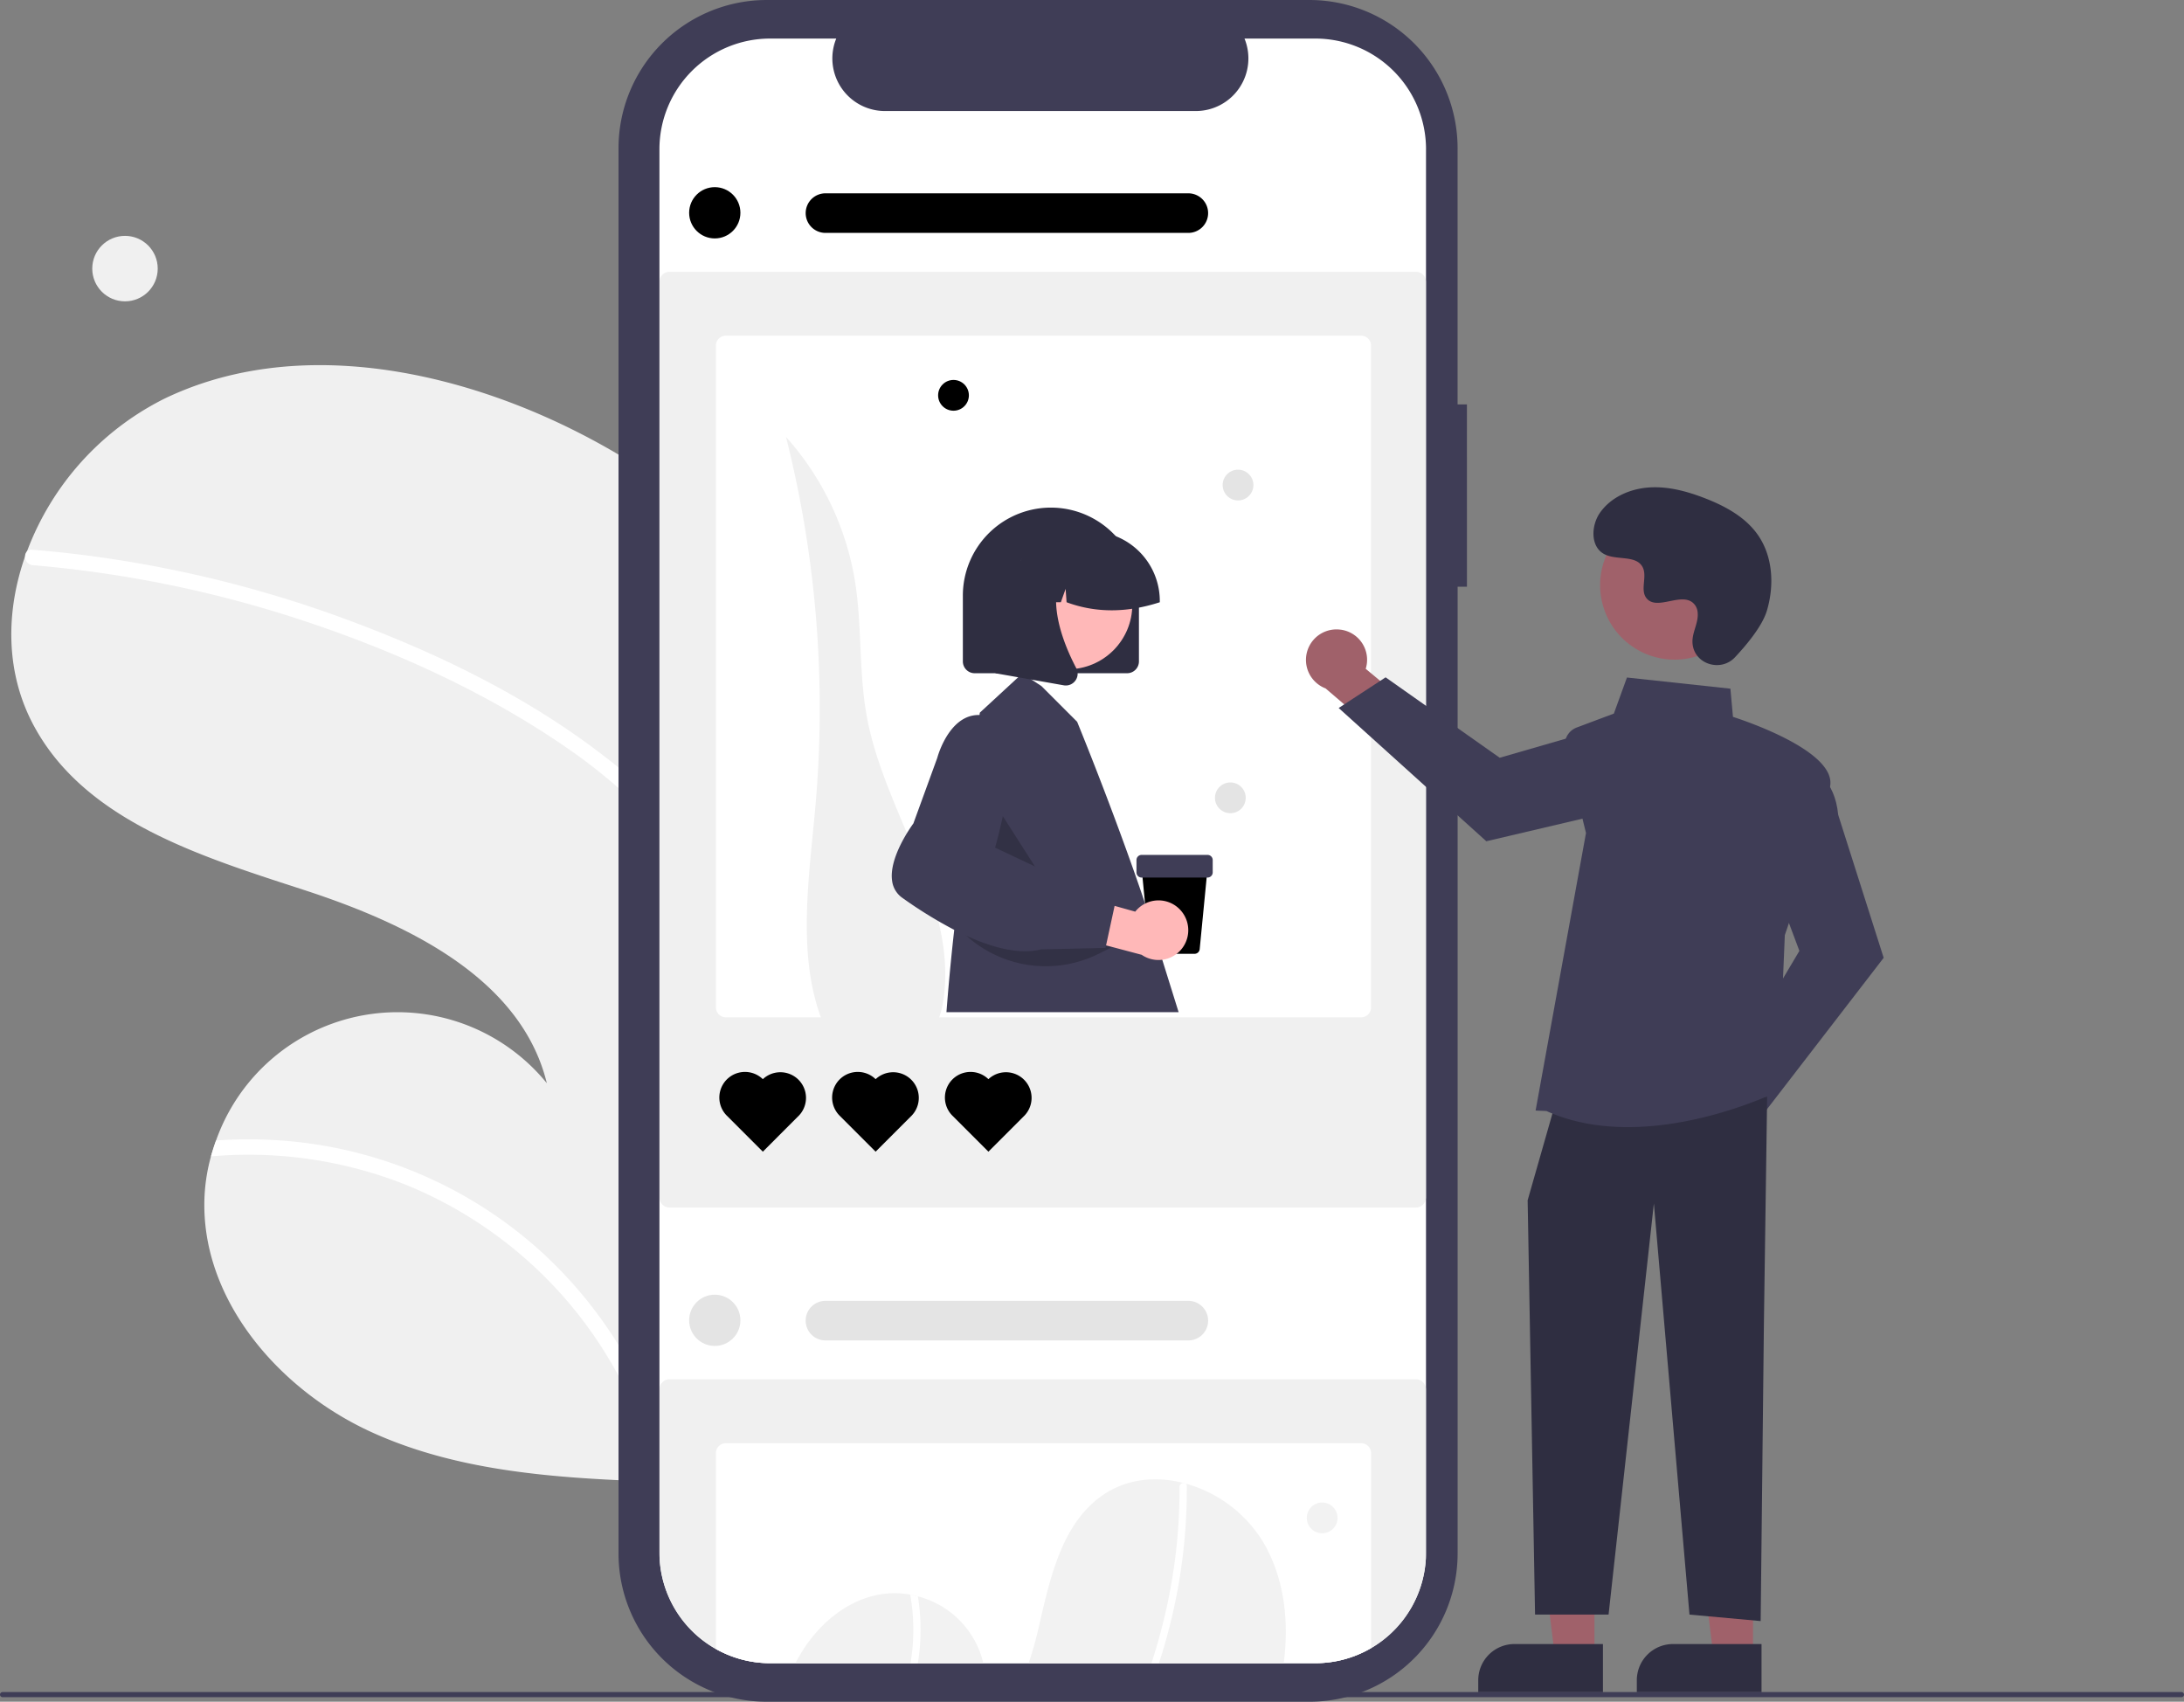 <svg xmlns="http://www.w3.org/2000/svg" viewBox="0 0 852 663.77">
	<rect x="0" y="0" width="852" height="663.77" fill="#808080" stroke="none"/>
	<path fill="#f0f0f0" d="m249.65 554.79-.09-15.22-1.34-225.79-.05-8.44-.74-124.27a272.63 272.63 0 0 0-34.63-18.46c-46.9-20.77-102.67-29.34-148.85-7.01a109.52 109.52 0 0 0-53.41 59.44c-.27.68-.53 1.34-.76 2-7.7 21.97-7.64 45.83 3.63 66.43 20.19 37.02 65.33 50.69 105.42 63.75 40.07 13.07 84.5 34.34 94.5 75.3a75.1 75.1 0 0 0-129.04 22.32 91.38 91.38 0 0 0-1.99 6.2 71.19 71.19 0 0 0-2.5 15.39c-1.96 39.7 28.48 75.28 64.59 91.94 32.65 15.05 69.3 17.92 105.4 19.36Z" />
	<path fill="#fff" d="m249.56 539.57.1 15.22a164.62 164.62 0 0 0-90.67-92.39 166.34 166.34 0 0 0-76.69-11.35 91.61 91.61 0 0 1 1.99-6.2 177.26 177.26 0 0 1 30.44.45 169.02 169.02 0 0 1 96.84 43.33 172.66 172.66 0 0 1 38 50.94ZM248.17 305.34l.05 8.44a211.52 211.52 0 0 0-27.29-22.22c-30.13-20.75-64.17-36.42-98.72-48.16a458.52 458.52 0 0 0-109.45-22.95 3.28 3.28 0 0 1-2.98-3.4 2.81 2.81 0 0 1 .76-2.01 2.33 2.33 0 0 1 2.02-.61c4.6.38 9.18.8 13.77 1.32a463.34 463.34 0 0 1 111.58 26.9c34.69 13.03 68.99 29.86 98.3 52.71a172.5 172.5 0 0 1 11.96 9.98Z" />
	<circle cx="48.76" cy="104.77" r="12.77" fill="#f0f0f0" />
	<path fill="#3f3d56" d="M572.26 157.74h-3.64V57.83A57.83 57.83 0 0 0 510.79 0H299.11a57.83 57.83 0 0 0-57.82 57.83v548.12a57.83 57.83 0 0 0 57.82 57.82H510.8a57.83 57.83 0 0 0 57.83-57.82v-377.1h3.64Z" />
	<path fill="#fff" d="M556.3 58.23v547.32c0 .8-.01 1.59-.06 2.38a43.17 43.17 0 0 1-43.12 40.8h-212.7a43.16 43.16 0 0 1-43.11-40.96q-.06-1.1-.06-2.22V58.23a43.19 43.19 0 0 1 43.18-43.19h25.8a20.52 20.52 0 0 0 19 28.27H466.5a20.52 20.52 0 0 0 18.99-28.27h27.63a43.2 43.2 0 0 1 43.19 43.19Z" />
	<path fill="#f0f0f0" d="M552.38 471H261.17a3.86 3.86 0 0 1-3.86-3.86V109.87a3.86 3.86 0 0 1 3.86-3.86h291.21a3.86 3.86 0 0 1 3.86 3.86v357.27a3.86 3.86 0 0 1-3.86 3.86Z" />
	<path fill="#fff" d="M531 130.94H283.15a3.86 3.86 0 0 0-3.86 3.86v258.15a3.86 3.86 0 0 0 3.86 3.85H531a3.86 3.86 0 0 0 3.86-3.85V134.8a3.86 3.86 0 0 0-3.86-3.86Z" />
	<circle cx="278.84" cy="83" r="10" />
	<path fill="#f0f0f0" d="M326.4 409.53c-17.07-27.5-11.19-62.64-8.31-94.88a433.1 433.1 0 0 0-11.46-144.22 111.21 111.21 0 0 1 26.9 56.24c2.82 17.46 1.43 35.42 4.62 52.8 6.85 37.3 34.42 70.92 30.16 108.6-.95 8.32-4.12 17.28-11.51 21.22-8.35 4.46-18.53.91-27.29-2.67" />
	<path d="M297.59 420.94a10 10 0 0 0-14.18 14.1l.04.04 14.14 14.14 14.13-14.14a10 10 0 0 0-14.13-14.14ZM341.59 420.94a10 10 0 0 0-14.18 14.1l.04.04 14.14 14.14 14.13-14.14a10 10 0 0 0-14.13-14.14ZM385.59 420.94a10 10 0 0 0-14.18 14.1l.04.04 14.14 14.14 14.13-14.14a10 10 0 0 0-14.13-14.14ZM463.3 90.84h-141a7.72 7.72 0 1 1 0-15.43h141a7.72 7.72 0 1 1 0 15.43Z" />
	<path fill="#f0f0f0" d="M552.38 538.01H261.17a3.86 3.86 0 0 0-3.86 3.86v65.9a43.16 43.16 0 0 0 43.12 40.96h212.69a43.17 43.17 0 0 0 43.12-40.8v-66.06a3.86 3.86 0 0 0-3.86-3.86Z" />
	<path fill="#fff" d="M531 562.94H283.15a3.86 3.86 0 0 0-3.86 3.86v76.4a42.95 42.95 0 0 0 21.15 5.53h212.69a43 43 0 0 0 21.75-5.87V566.8a3.86 3.86 0 0 0-3.86-3.86Z" />
	<circle cx="278.84" cy="515" r="10" fill="#e4e4e4" />
	<path fill="#e4e4e4" d="M463.3 522.84h-141a7.72 7.72 0 1 1 0-15.43h141a7.72 7.72 0 1 1 0 15.43Z" />
	<path fill="#f2f2f2" d="M383.6 648.73h-73.27c7.46-14.68 21.23-26.64 37.46-27.27a33.04 33.04 0 0 1 7.3.54c1 .18 2 .42 2.99.68a35.23 35.23 0 0 1 25.52 26.05ZM500.79 648.73h-99.5a143.78 143.78 0 0 0 3.9-13.9c4.47-19.31 9.02-40.99 25.5-51.97 9.19-6.12 20.36-7.12 30.95-4.42.32.08.65.17.97.27a51.43 51.43 0 0 1 30.02 22.55c8.43 14.14 10.3 30.96 8.16 47.47Z" />
	<path fill="#fff" d="M359.1 636.94a77.22 77.22 0 0 1-1.04 11.79h-2.86a77.9 77.9 0 0 0-.11-26.73c1 .18 2 .42 2.99.68a82 82 0 0 1 1.03 14.26ZM462.98 579.63c0 2.16 0 4.33-.06 6.5a217.26 217.26 0 0 1-8 53.33q-1.3 4.65-2.8 9.27h-2.93a223 223 0 0 0 4.73-16.59 214.77 214.77 0 0 0 6.24-52.16 1.55 1.55 0 0 1 1.48-1.54 1.35 1.35 0 0 1 .97.27 1.1 1.1 0 0 1 .37.92Z" />
	<circle cx="515.79" cy="592.07" r="6" fill="#f2f2f2" />
	<circle cx="371.97" cy="154.2" r="6" />
	<circle cx="482.97" cy="189.2" r="6" fill="#e4e4e4" />
	<circle cx="479.97" cy="311.2" r="6" fill="#e4e4e4" />
	<path fill="#3f3d56" d="m453.42 374.38-4.06-13a75.02 75.02 0 0 0-2.65-8.92c-4.58-13.84-14.64-41.75-26.5-70.91l-13.93-13.94-3.86-2.52-3.65-2.37-1.57 1.45-14.97 13.82-.11.91-9.78 83.12-.08.68c-.11.97-.34 2.95-.64 5.78a930.76 930.76 0 0 0-2.4 26.32h90.57Z" />
	<path d="m389.24 315.26-3.8 23.72 25.72 10.61-21.92-34.33z" opacity=".2" />
	<path fill="#2f2e41" d="M435.29 209.15a34.34 34.34 0 0 0-59.67 23.2v25.63a4.62 4.62 0 0 0 4.62 4.62h59.47a4.62 4.62 0 0 0 4.6-4.62v-25.63a34.28 34.28 0 0 0-9.02-23.2Z" />
	<circle cx="416.54" cy="235.87" r="25.18" fill="#ffb8b8" />
	<path fill="#2f2e41" d="M435.29 209.15a26.9 26.9 0 0 0-10.01-1.92h-5.13a27.13 27.13 0 0 0-22.08 11.37c-.17.22-.32.45-.47.67a26.95 26.95 0 0 0-4.62 15.13v.51h10.83l3.7-10.35.74 10.35h5.6l1.86-5.22.37 5.22c11.7 4.33 23.86 4.05 36.37 0v-.51a27.2 27.2 0 0 0-17.16-25.25Z" />
	<path fill="#2f2e41" d="M419.95 260.82a1.33 1.33 0 0 0-.08-.17c-3.4-6.46-7.64-16.35-7.88-25.74-.14-5.61 1.16-11.05 4.94-15.46l.72-.85h-29.31v44.01l8.86 1.56 5.22.92 12.55 2.22a4.55 4.55 0 0 0 .82.07 4.6 4.6 0 0 0 3.72-1.9 4.48 4.48 0 0 0 .88-2.88 4.35 4.35 0 0 0-.44-1.78Z" />
	<path d="M372.95 360.86a46.26 46.26 0 0 0 55.53 11.23l5.48-2.72Z" opacity=".2" />
	<path fill="#a0616a" d="M656.95 436.7a11.84 11.84 0 0 1 14.46-11l15.65-22.05 15.73 6.24-22.55 30.85a11.9 11.9 0 0 1-23.29-4.05Z" />
	<path fill="#3f3d56" d="m674.13 417.72 27.83-46.82-11.34-30.24 15.45-41.2.57.25c.37.16 9.15 4.08 10.45 18.1l17.75 55.79-47.37 61.46Z" />
	<path fill="#a0616a" d="M522.95 245.6a11.84 11.84 0 0 1 9.83 15.27l20.79 17.31-7.44 15.2-29.01-24.86a11.9 11.9 0 0 1 5.83-22.91Z" />
	<path fill="#3f3d56" d="m540.54 264.2 44.52 31.37 31.03-8.97 39.87 18.59-.28.54c-.2.36-4.78 8.81-18.86 9.02l-56.99 13.39-57.6-51.98Z" />
	<path fill="#a0616a" d="M622.01 645.7h-15.48l-7.36-59.71h22.84v59.71z" />
	<path fill="#2f2e41" d="M590.8 641.27h34.53v18.8h-48.65v-4.68a14.12 14.12 0 0 1 14.12-14.12Z" />
	<path fill="#a0616a" d="M683.87 645.7H668.4l-7.37-59.71h22.85l-.01 59.71z" />
	<path fill="#2f2e41" d="M652.66 641.27h34.53v18.8h-48.65v-4.68a14.12 14.12 0 0 1 14.12-14.12ZM689.38 427.77l-1.26 88.38-1.27 116.16-27.77-2.53-13.89-160.34-17.67 160.34h-28.68l-2.89-161.6 10.1-35.35 83.33-5.06z" />
	<path fill="#3f3d56" d="m603.28 433.36-4.23-.18 19.66-108.27-8.05-32.73a7.16 7.16 0 0 1 4.44-8.41l14.48-5.43 5.11-14.07 40.36 4.35 1 11c4.37 1.4 40.38 13.39 37.9 27.06-2.45 13.49-16.93 55.93-17.67 58.08l-2.54 60.86-.3.16c-.38.19-28.2 13.86-58.43 13.86-10.64 0-21.58-1.7-31.73-6.28Z" />
	<circle cx="827.29" cy="346.36" r="29.06" fill="#a0616a" transform="rotate(-61.34 640.7 434.01)" />
	<path fill="#2f2e41" d="M676.83 256.38c-5.54 5.9-15.82 2.73-16.55-5.33a9.74 9.74 0 0 1 .02-1.88c.37-3.57 2.43-6.81 1.94-10.58a5.55 5.55 0 0 0-1.02-2.6c-4.41-5.9-14.77 2.65-18.94-2.7-2.55-3.28.45-8.45-1.5-12.12-2.6-4.83-10.26-2.45-15.06-5.1-5.35-2.95-5.03-11.15-1.5-16.14 4.28-6.08 11.8-9.33 19.24-9.8s14.8 1.55 21.75 4.25c7.88 3.07 15.7 7.32 20.54 14.25 5.9 8.43 6.47 19.76 3.52 29.61-1.8 6-7.92 13.32-12.44 18.14Z" />
	<path fill="#3f3d56" d="M851 662H1a1 1 0 0 1 0-2h850a1 1 0 0 1 0 2Z" />
	<path d="M466 372.04h-15.57a2 2 0 0 1-2-1.81l-3.11-31.95h25.8l-3.11 31.95a2 2 0 0 1-2 1.81Z" />
	<path fill="#3f3d56" d="M471.08 342.3h-25.72a2.01 2.01 0 0 1-2.01-2.02v-4.82a2.01 2.01 0 0 1 2-2h25.73a2.01 2.01 0 0 1 2.01 2v4.82a2.01 2.01 0 0 1-2 2.01Z" />
	<path fill="#ffb8b8" d="M460.58 355.07a11.56 11.56 0 0 0-17.71.53l-25.43-7.14-8.1 14.4 36.04 9.57a11.62 11.62 0 0 0 15.2-17.36Z" />
	<path fill="#3f3d56" d="m419.24 347.26-12.07-7.69-3.44-1.62-15.55-7.33c.46-1.58 1.78-6.3 3.03-12.28 2.92-13.99 5.4-34.88-4.64-38.54a14.1 14.1 0 0 0-4.45-.9 11.64 11.64 0 0 0-5.86 1.34c-7.53 3.93-10.52 14.99-10.63 15.4l-9.31 25.55c-.86 1.18-9.71 13.44-8.28 22.52a9.52 9.52 0 0 0 4 6.52 171.69 171.69 0 0 0 20.22 12.47q2.44 1.26 4.78 2.33c8.72 3.98 16.4 6.01 22.87 6.01a25.55 25.55 0 0 0 6.27-.73l25.09-.57.16-.72.06-.28 3.33-15.4.94-4.36Z" />
</svg>
